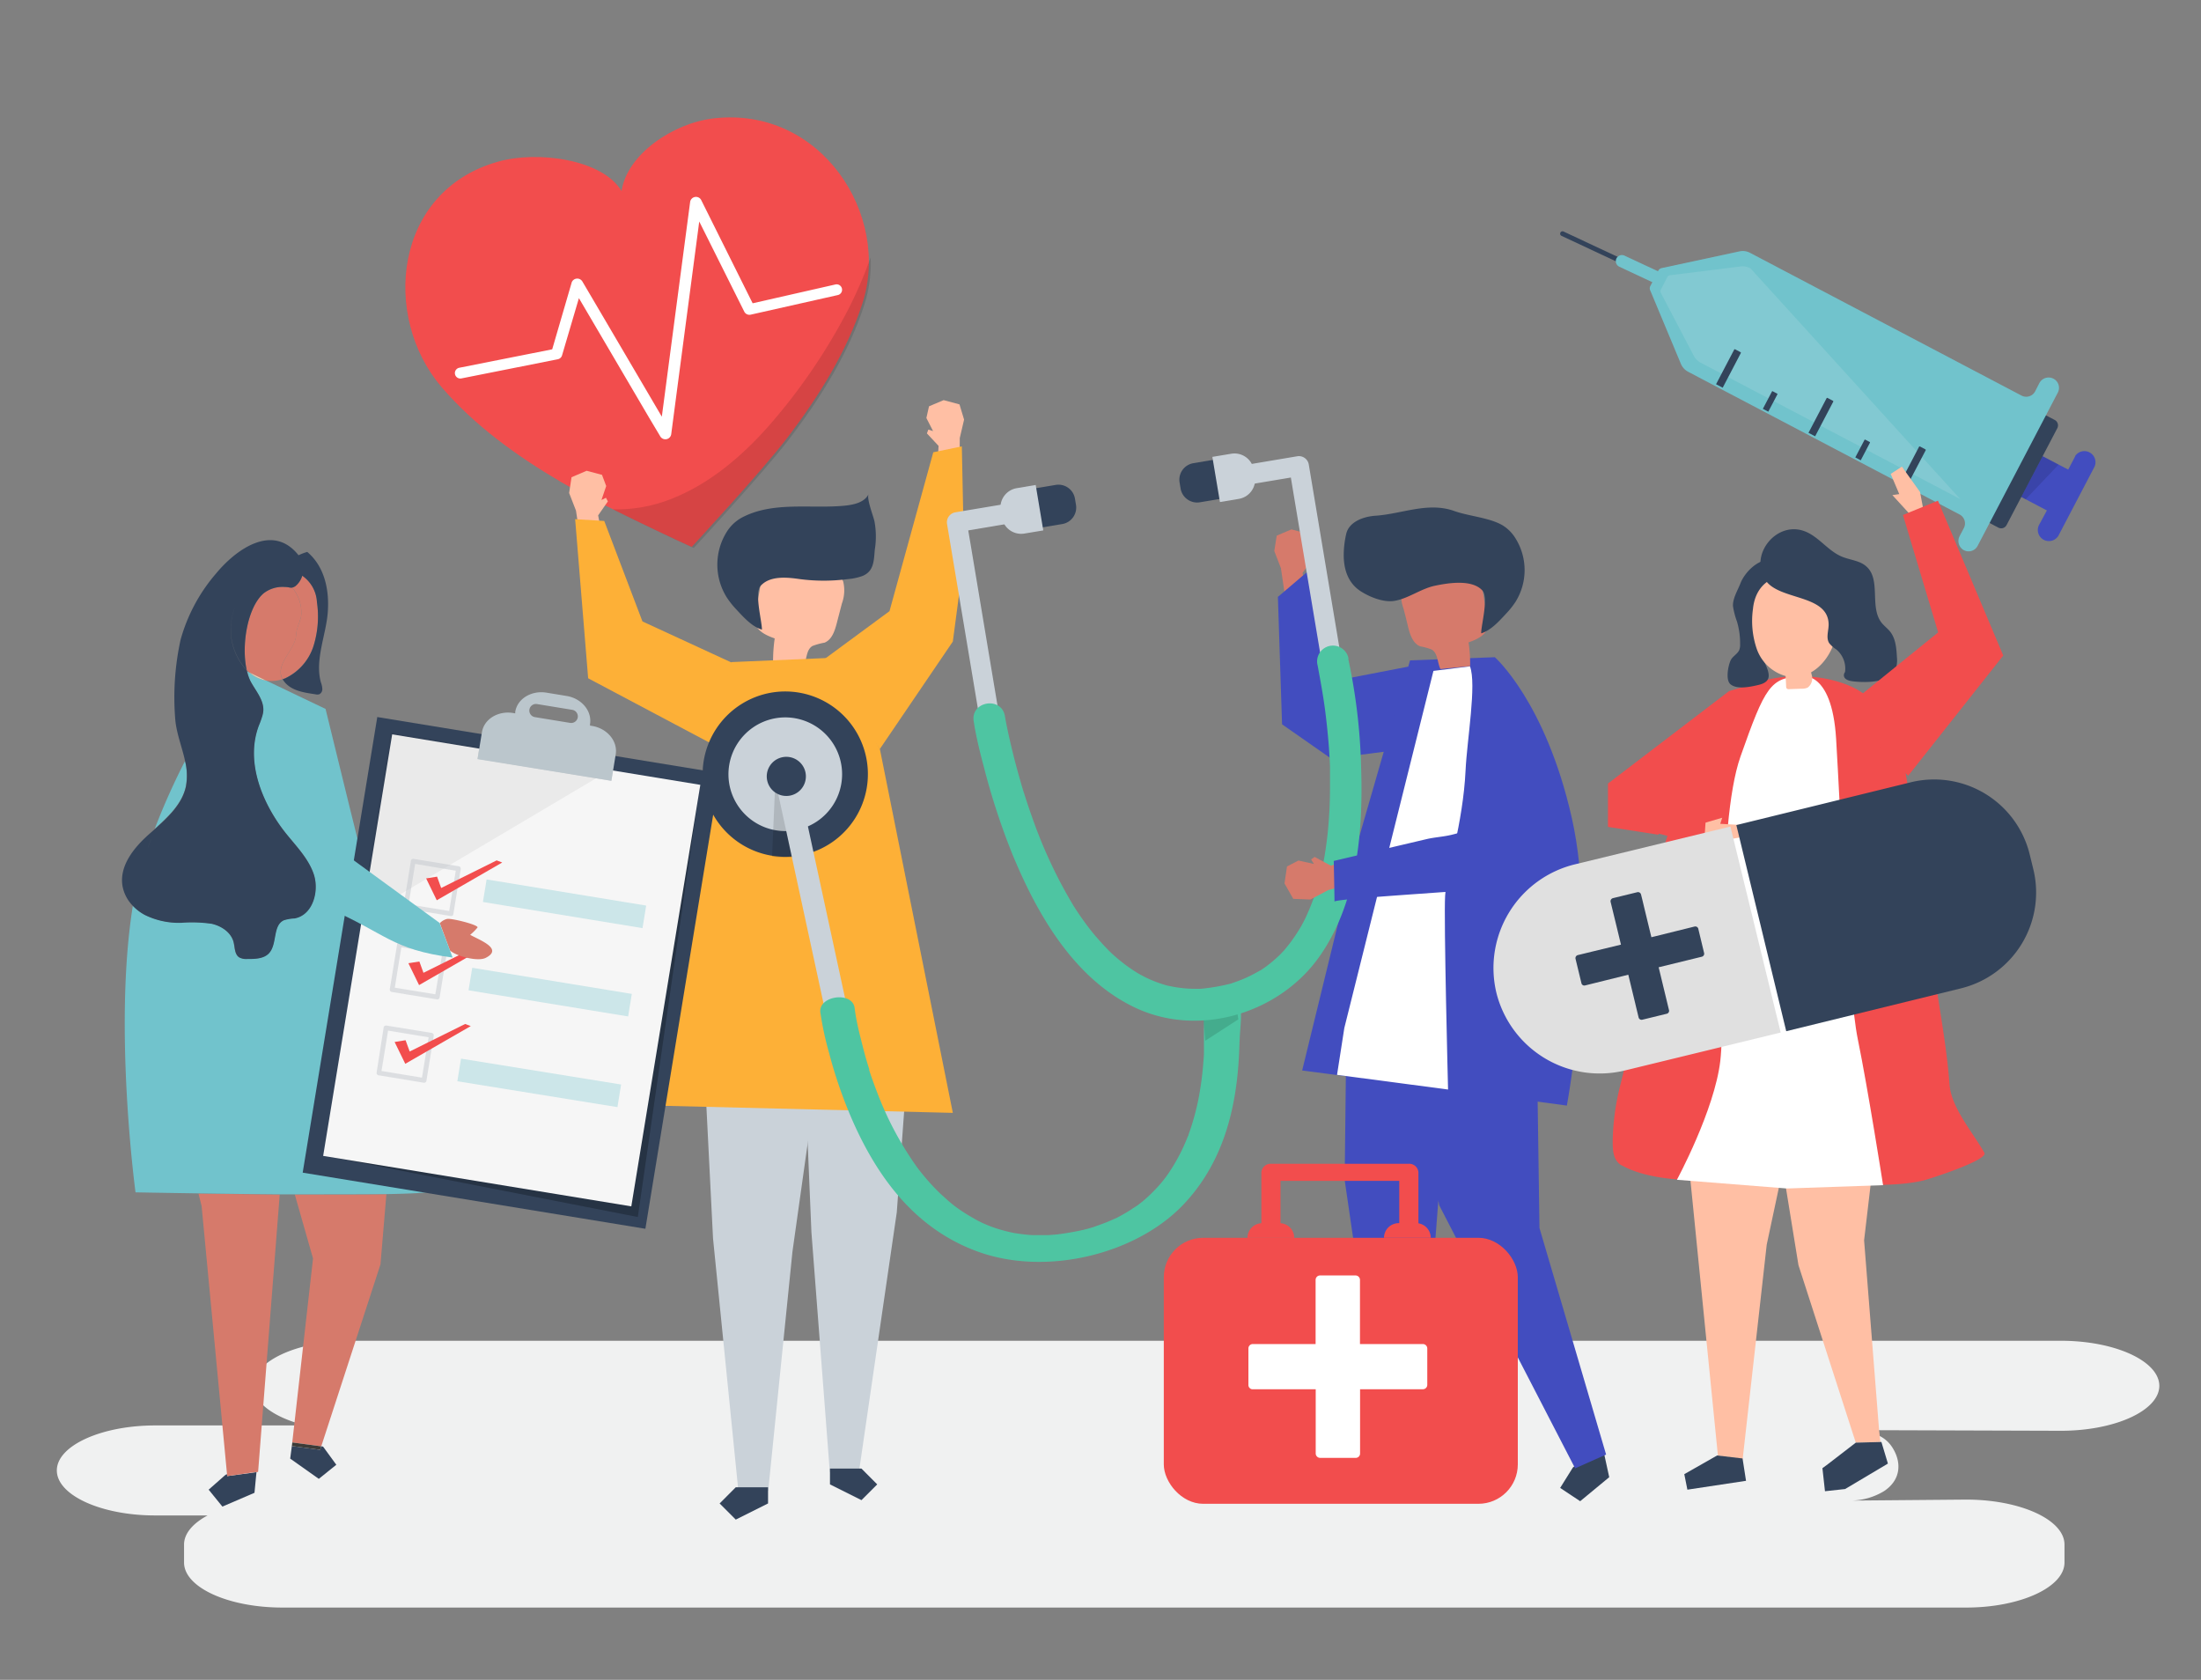 <svg xmlns="http://www.w3.org/2000/svg" viewBox="0 0 450 343.4"><rect x="0" y="0" width="450" height="343.4" fill="#808080" stroke="none"/><defs><style>.cls-1{isolation:isolate;}.cls-2{fill:none;}.cls-3{fill:#f0f1f1;}.cls-4{fill:#f24d4d;}.cls-10,.cls-5{opacity:0.12;}.cls-5{mix-blend-mode:multiply;}.cls-6{fill:#fff;}.cls-7{fill:#33435a;}.cls-8{fill:#71c3cc;}.cls-9{fill:#424dbf;}.cls-11{opacity:0.17;}.cls-12{fill:#d6e8eb;}.cls-13{fill:#cad2d9;}.cls-14{fill:#ffbfa4;}.cls-15{fill:#fdb037;}.cls-16{fill:#d67a6b;}.cls-17{fill:#3a3029;}.cls-18{fill:#3c3b38;}.cls-19{fill:#e7cfb4;}.cls-20{opacity:0.13;}.cls-21{fill:#4ec5a2;}.cls-22{fill:#a0a2a6;}.cls-23{opacity:0.26;}.cls-24{fill:#000202;}.cls-25{fill:#f6f6f6;}.cls-26{opacity:0.05;}.cls-27{fill:#bbc6cc;}.cls-28{opacity:0.47;}.cls-29{fill:#bfc4ca;}.cls-30{opacity:0.32;}.cls-31{fill:#e0e0e0;}</style></defs><title>Asset 1</title><g class="cls-1"><g id="Layer_2" data-name="Layer 2"><g id="health_info" data-name="health info"><rect class="cls-2" width="450" height="343.4"/><path class="cls-3" d="M421.35,274.09H71.91c-11,0-20.09,4.14-20.09,9.2h0c0,3.5,4.33,6.56,10.67,8.11H31.72c-11,0-20.1,4.14-20.1,9.2h0c0,5.06,9.05,9.2,20.1,9.2H42.44c-3,1.61-4.81,3.69-4.81,5.95v3.68c0,5.06,9,9.2,20.1,9.2H402c11,0,20.09-4.14,20.09-9.2v-3.68c0-5.06-9-9.19-20.09-9.19l-23.41.2a13.38,13.38,0,0,0,6.62-1.94c3.41-2.27,3.56-5.72,1.89-8.58-1.08-1.86-2.81-3.33-7.09-3.88l41.37.13c11.06,0,20.1-4.14,20.1-9.2h0C441.45,278.23,432.41,274.09,421.35,274.09Z"/><path class="cls-4" d="M145.92,24.2c-8.32.95-17.76,7.38-18.84,14.87-3.84-6.52-17.26-8.34-25.32-6-21.27,6-23.82,31.67-11.45,46.1,6.66,7.76,15.26,14,24.35,19.34,7.61,4.46,26.73,13.34,26.77,13.29s14.36-15.47,19.7-22.51c6.38-8.4,12-17.45,15.16-27.17C182.25,44,167.89,21.67,145.92,24.2Z"/><g class="cls-5"><path d="M172.5,65a119.86,119.86,0,0,1-14.87,21.55c-5.55,6.38-12.35,12.33-20.5,15.49a30.27,30.27,0,0,1-11.84,2.08c8,4,16.52,7.94,16.55,7.9s14.35-15.47,19.7-22.51c6.38-8.4,12-17.45,15.16-27.17A27.3,27.3,0,0,0,178,52.63,86.53,86.53,0,0,1,172.5,65Z"/></g><path class="cls-6" d="M170.78,58.16,153.88,62Q148.6,51.4,143.33,40.83a1.21,1.21,0,0,0-2.23.45q-2.74,20.74-5.47,41.5c-.11.8-.21,1.6-.32,2.4l-14-23.83-2.25-3.82a1.22,1.22,0,0,0-2.16.16l-4,13.72-19,3.77a1.11,1.11,0,1,0,.43,2.18L114,73.45a1.15,1.15,0,0,0,.89-.73q1.74-5.89,3.47-11.77L132.72,85.4,135,89.22a1.21,1.21,0,0,0,2.23-.44q2.73-20.75,5.47-41.5c.09-.66.17-1.32.26-2l9.23,18.47a1.18,1.18,0,0,0,1.27.58l17.78-4A1.11,1.11,0,1,0,170.78,58.16Z"/><path class="cls-7" d="M338.91,56.87h0a.49.49,0,0,1-.65.23l-19-8.88a.49.49,0,0,1-.24-.65h0a.49.49,0,0,1,.65-.24l19,8.89A.49.49,0,0,1,338.91,56.87Z"/><path class="cls-8" d="M342.28,57l-1.06,2.28-10.14-4.75a1.26,1.26,0,0,1-.61-1.67h0a1.25,1.25,0,0,1,1.67-.6Z"/><path class="cls-9" d="M424.29,93.26,422.85,96,410.64,89.6l-4.36,8.33,12.21,6.42L417,107.11a2.27,2.27,0,1,0,4,2.11l7.25-13.85a2.27,2.27,0,0,0-4-2.11Z"/><g class="cls-10"><polygon points="413.25 101.6 417.62 93.26 420.88 94.98 414.15 102.07 413.25 101.6"/></g><path class="cls-7" d="M420.64,87.5l-10.39,19.84a1.24,1.24,0,0,1-1.68.52l-4.8-2.52,11.54-22,4.8,2.52A1.25,1.25,0,0,1,420.64,87.5Z"/><path class="cls-8" d="M419.67,77.34a2.14,2.14,0,0,0-2.73,1L416.09,80a2.06,2.06,0,0,1-2.78.87l-55.5-29.18a3.17,3.17,0,0,0-2.18-.3l-15.89,3.41a1,1,0,0,0-.7.53l-1.64,3.17a1,1,0,0,0,0,.88l6.26,15a3.25,3.25,0,0,0,1.47,1.61l55.52,29.19a2.06,2.06,0,0,1,.86,2.78l-.85,1.62a2.15,2.15,0,0,0,.73,2.82,2.08,2.08,0,0,0,2.94-.81l16.38-31.3A2.1,2.1,0,0,0,419.67,77.34Z"/><g class="cls-11"><path class="cls-12" d="M357.89,54.86a3.38,3.38,0,0,0-2-.39l-14.4,1.79a.81.81,0,0,0-.61.4l-1.3,2.52a.76.76,0,0,0,0,.73l6.72,12.83a3.46,3.46,0,0,0,1.47,1.44l53,27.84Z"/></g><path class="cls-7" d="M374.81,82.12l-3.7,7.07-1.36-.71,3.7-7.07a.15.15,0,0,1,.2-.06l1.1.58A.14.14,0,0,1,374.81,82.12Z"/><path class="cls-7" d="M355.91,72.18l-3.7,7.08-1.36-.71,3.71-7.08a.14.14,0,0,1,.19-.06l1.1.58A.14.14,0,0,1,355.91,72.18Z"/><path class="cls-7" d="M393.71,92.05,390,99.13l-1.35-.71,3.7-7.08a.16.16,0,0,1,.2-.06l1.1.58A.15.15,0,0,1,393.71,92.05Z"/><path class="cls-7" d="M382.31,90.51l-1.88,3.59-1.11-.59,1.88-3.58a.12.12,0,0,1,.16-.05l.9.47A.12.12,0,0,1,382.31,90.51Z"/><path class="cls-7" d="M363.41,80.58l-1.88,3.58-1.11-.58L362.3,80a.13.13,0,0,1,.16,0l.9.48A.12.12,0,0,1,363.41,80.58Z"/><polygon class="cls-13" points="185.69 215.76 183.35 247.83 175.61 300.93 169.66 300.93 165.9 251.94 164.23 212.3 185.69 215.76"/><polygon class="cls-7" points="169.69 300.22 169.69 303.45 176.13 306.67 179.35 303.45 176.13 300.22 169.69 300.22"/><polygon class="cls-13" points="143.52 208.2 145.78 253.16 150.96 304.77 157.06 304.77 162.02 255.87 169.26 204.4 143.52 208.2"/><polygon class="cls-7" points="157.03 304.04 157.03 307.35 150.43 310.65 147.13 307.35 150.43 304.04 157.03 304.04"/><path class="cls-14" d="M164.3,136.12l-6.24-.61a32.15,32.15,0,0,1,.33-5c-1.73-.61-3.74-1.52-4-3.34a5.06,5.06,0,0,1,.1-1.73c.4-2.36.81-4.72,1.21-7.09a6.43,6.43,0,0,1,.73-2.36,5.32,5.32,0,0,1,3.72-2,12.93,12.93,0,0,1,10.47,2.54,5.81,5.81,0,0,1,1.77,2.34,7.69,7.69,0,0,1-.26,4.49c-.35,1.36-.71,2.72-1.06,4.08-.41,1.57-1,3.35-2.5,3.94a13.44,13.44,0,0,0-2.47.68C164.79,132.86,165,134.76,164.3,136.12Z"/><path class="cls-7" d="M178.91,112a16.92,16.92,0,0,0-.12-5.41c-.23-1.11-1.64-4.6-1.21-5.58-.81,1.7-3,2.17-4.85,2.36-7,.7-14.86-1-21.31,2.58a8.48,8.48,0,0,0-2.86,2.82,12.62,12.62,0,0,0,0,13.31,17.22,17.22,0,0,0,1.95,2.47c1.48,1.6,3.24,3.57,5.27,4.16,0-1.82-1.61-7.54-.22-9,1.95-2.09,5.5-1.68,8-1.32a37.57,37.57,0,0,0,9.71,0,11.35,11.35,0,0,0,3.11-.66c2.35-1,2.27-3.18,2.48-5.41Z"/><polygon class="cls-14" points="123.04 109.24 122.29 105.36 124.28 102.5 123.89 101.76 122.97 102.21 123.94 99.36 123.08 97.07 119.94 96.24 116.85 97.56 116.36 100.78 117.76 104.38 118.57 109.74 123.04 109.24"/><polygon class="cls-15" points="123.54 106.5 117.59 106.13 120.25 138.66 145.5 152.05 151.32 136.25 131.35 127.04 123.54 106.5"/><polygon class="cls-14" points="191.68 95.11 191.89 91.15 189.51 88.6 189.8 87.82 190.77 88.13 189.4 85.45 189.94 83.06 192.93 81.8 196.17 82.67 197.11 85.78 196.23 89.54 196.19 94.96 191.68 95.11"/><polygon class="cls-15" points="190.81 92.46 196.65 91.25 197.11 113.76 194.81 131.15 179.89 153.11 167.67 135.39 181.86 124.94 190.81 92.46"/><polygon class="cls-15" points="169.25 134.51 149.53 135.35 139.57 173.32 131.35 225.95 194.81 227.5 179.89 153.11 169.25 134.51"/><polygon class="cls-16" points="267.03 120.93 266.31 117.13 268.26 114.34 267.88 113.63 266.98 114.06 267.94 111.28 267.11 109.05 264.04 108.22 261.03 109.5 260.53 112.64 261.89 116.16 262.66 121.39 267.03 120.93"/><polygon class="cls-9" points="267.23 116.94 261.27 122.02 262.12 148.07 272.14 155.07 291.29 152.61 288.73 136.12 272.74 139.21 267.23 116.94"/><polygon class="cls-7" points="328.26 298.54 329.01 301.98 323.07 306.89 318.98 304.17 321.58 300 327.51 295.1 328.26 298.54"/><polygon class="cls-9" points="307.5 192.67 314.13 207.98 314.75 251.04 328.37 297.35 322.04 300.17 294.25 246.39 291.09 229.35 289.83 193.48 307.5 192.67"/><polygon class="cls-9" points="275.44 196.1 274.92 241.23 283.41 299.41 289.93 299.41 294.05 245.73 302.98 192.04 275.44 196.1"/><polygon class="cls-17" points="289.89 298.63 289.89 302.17 282.84 305.71 279.31 302.17 282.84 298.63 289.89 298.63"/><path class="cls-9" d="M288.29,135l17.33-.65s10.37,9.12,15.73,32.81c5.45,24.13-1,58.85-1,58.85s-46.5-6.21-54.12-7.17l11.63-47.63Z"/><path class="cls-16" d="M294.5,136.77l6.07-.59a29.26,29.26,0,0,0-.32-4.86c1.69-.59,3.64-1.48,3.93-3.25a5,5,0,0,0-.09-1.68q-.6-3.45-1.18-6.9a6.3,6.3,0,0,0-.71-2.3,5.19,5.19,0,0,0-3.62-2,12.55,12.55,0,0,0-10.18,2.47,5.48,5.48,0,0,0-1.72,2.27,7.53,7.53,0,0,0,.24,4.37c.35,1.32.69,2.65,1,4,.39,1.53,1,3.26,2.43,3.83a12.7,12.7,0,0,1,2.4.67C294,133.6,293.86,135.45,294.5,136.77Z"/><path class="cls-7" d="M274.73,113.79a19.28,19.28,0,0,1,.5-4.61c.54-2.47,3.44-3.58,6-3.75,5.44-.38,10.68-2.85,16-1,3,1.09,7.11,1.35,9.86,2.89a8,8,0,0,1,2.77,2.75,12.26,12.26,0,0,1,0,12.95,16.91,16.91,0,0,1-1.91,2.4c-1.43,1.55-3.15,3.47-5.12,4.05,0-1.77,1.57-7.34.22-8.79-2.15-2.3-7-1.5-9.67-.94-2.91.61-5.5,2.67-8.38,3.11-2.08.31-4.72-.71-6.49-1.79C275.72,119.43,274.8,116.64,274.73,113.79Z"/><path class="cls-6" d="M293.07,137.15l-18.22,73-1.49,9.58,22.7,3s-.9-35-.6-39.64,3.67-14.75,4.18-25.62c.3-6.29,2.29-17.58.9-21.25Z"/><polygon class="cls-7" points="52.44 300.95 52.34 301.93 52.03 305.17 45.47 307.99 42.66 304.53 46.1 301.5 46.41 301.36 46.45 301.76 52.44 300.95"/><path class="cls-16" d="M52.77,300.9l-.33.05h-.35l-5.64.81-5.23-55.21L40.58,244c4.91.08,10.74.15,16.61.2Z"/><path class="cls-16" d="M79,244.13l-1.21,14.34-12.11,37.2-5.91-.79-.1.73h0L64,257.27l-3.73-13.09C67.13,244.22,73.84,244.22,79,244.13Z"/><polygon class="cls-7" points="65.68 295.67 66.05 295.72 68.76 299.44 65.18 302.32 59.33 298.18 59.67 295.61 65.45 296.38 65.68 295.67"/><polygon class="cls-18" points="65.68 295.67 65.45 296.38 59.67 295.61 59.77 294.88 65.68 295.67"/><path class="cls-8" d="M38,160.71c-.76,3.59-3.6,6.22-6.36,8.72,2-5.25,4.16-9.88,6.19-13.87A12.26,12.26,0,0,1,38,160.71Z"/><path class="cls-8" d="M27.71,243.75s5.35.1,12.87.21c4.91.08,10.74.15,16.61.2l3.07,0c6.87,0,13.58,0,18.74-.05,3.89-.07,6.89-.19,8.38-.38L74.82,178.63l0-.2L71.43,164.8l-4.87-19.88-12.14-5.8A7,7,0,0,1,51,137.47l-.44-.21A9,9,0,0,0,51,138.8a5.64,5.64,0,0,0,.26.55c1,1.85,2.58,3.59,2.55,5.7a5,5,0,0,1-.18,1.15,17.91,17.91,0,0,1-.71,2c-2.7,7.08.27,15.07,4.65,21,2.25,3.07,5.21,5.72,6.49,9.3a7.8,7.8,0,0,1,.42,1.94c.3,3.22-1.22,6.73-4.31,7.26a8.3,8.3,0,0,0-2.18.38c-2.29,1.07-1.3,4.83-3,6.71-1.09,1.21-3,1.25-4.58,1.2a2.9,2.9,0,0,1-1.54-.33c-.95-.62-.86-2-1.14-3.11-.51-2-2.5-3.32-4.51-3.76a28.18,28.18,0,0,0-6.16-.2,15.74,15.74,0,0,1-7.48-1.6,9.59,9.59,0,0,1-2.42-1.83C23.14,210.09,27.71,243.75,27.71,243.75Z"/><path class="cls-16" d="M50.45,137c-1.14-4.94.09-12.75,3.39-15.66A6.28,6.28,0,0,1,58.27,120c.78,0,1,.2,1.45.13a8,8,0,0,1,1.9,5.35c-.13,1.53-1,2.71-1.08,4.36-.14,3-4.44,6-2.79,9a7,7,0,0,1-3.33.29L51,137.47C50.78,137.32,50.61,137.17,50.45,137Z"/><path class="cls-19" d="M54.42,139.12A7,7,0,0,1,51,137.47Z"/><path class="cls-16" d="M60.54,129.81c.07-1.65,1-2.83,1.08-4.36a8,8,0,0,0-1.9-5.35,1.93,1.93,0,0,0,.69-.31,4.41,4.41,0,0,0,1.39-2.12,7,7,0,0,1,3,5.4,20.28,20.28,0,0,1-.67,8.87,11,11,0,0,1-5.86,6.72l-.48.17C56.1,135.84,60.4,132.82,60.54,129.81Z"/><path class="cls-7" d="M25.05,181.15a7.81,7.81,0,0,0,2.15,4.07l.27-1.58-.27,1.58a9.59,9.59,0,0,0,2.42,1.83,15.74,15.74,0,0,0,7.48,1.6,28.16,28.16,0,0,1,6.16.2c2,.44,4,1.76,4.51,3.76.28,1.1.19,2.49,1.14,3.11a2.9,2.9,0,0,0,1.54.33c1.63,0,3.49,0,4.58-1.2,1.69-1.88.7-5.64,3-6.71a8.3,8.3,0,0,1,2.18-.38c3.09-.53,4.61-4,4.31-7.26a7.8,7.8,0,0,0-.42-1.94c-1.28-3.58-4.24-6.23-6.49-9.3-4.38-6-7.35-14-4.65-21a17.91,17.91,0,0,0,.71-2,5,5,0,0,0,.18-1.15c0-2.11-1.53-3.85-2.55-5.7a5.64,5.64,0,0,1-.26-.55,9,9,0,0,1-.52-1.54l-.06-.26a12.29,12.29,0,0,1-2.31-13.19c.12-.25.24-.49.37-.72-.13.23-.25.47-.37.72A12.29,12.29,0,0,0,50.45,137c-1.14-4.94.1-12.75,3.39-15.66A6.28,6.28,0,0,1,58.27,120c.78,0,1,.2,1.45.13a1.93,1.93,0,0,0,.69-.31,4.41,4.41,0,0,0,1.39-2.12,7,7,0,0,1,3,5.4,20.28,20.28,0,0,1-.67,8.87,11,11,0,0,1-5.86,6.72l-.48.17a4.19,4.19,0,0,0,.54.74c1.5,1.66,3.92,2,6.14,2.33a1.54,1.54,0,0,0,.8,0,1.14,1.14,0,0,0,.63-1.09,4.27,4.27,0,0,0-.28-1.31c-1.29-4.5,1-9.64,1.38-14.18s-.55-9.46-4.18-12.52a10.36,10.36,0,0,0-1.78.68l-.18-.22c-5.25-6.32-12.66-.91-16.65,3.91a35,35,0,0,0-7.29,13.59,55,55,0,0,0-1.07,16.49c.29,2.81,1.41,5.58,2,8.34a12.26,12.26,0,0,1,.17,5.15c-.76,3.59-3.6,6.22-6.36,8.72-.26.64-.51,1.3-.76,2s-.49,1.34-.74,2c-.16.45-.31.89-.46,1.35.15-.46.3-.9.46-1.35.25-.68.49-1.36.74-2s.5-1.33.76-2c-.39.34-.77.68-1.14,1C27.38,173.27,24.35,177,25.05,181.15ZM52.66,118.6c.41-.27.83-.51,1.25-.73C53.49,118.09,53.07,118.33,52.66,118.6Z"/><polygon class="cls-14" points="360.81 218.05 386.4 208.62 381.12 253.55 384.18 292.32 384.45 294.78 384.45 294.78 384.45 294.78 379.42 294.92 379.42 294.92 379.42 294.92 367.7 258.63 361.73 221.84 361.73 221.84 360.81 218.05"/><polygon class="cls-7" points="379.42 294.92 384.66 294.78 385.99 299.21 385.86 299.25 385.9 299.25 377.24 304.4 373.12 304.85 372.6 300.14 373.71 299.32 379.42 294.92"/><polygon class="cls-14" points="343.37 218.82 351.23 297.56 356.29 298.31 361.21 254.45 370.03 213.07 343.37 218.82"/><polygon class="cls-7" points="351.07 297.54 344.36 301.36 344.99 304.53 356.98 302.72 356.27 298.15 351.07 297.54"/><path class="cls-4" d="M331.37,238.14c-1.62-1.12-1.65-3.08-1.65-5A49.76,49.76,0,0,1,331.23,222a165.76,165.76,0,0,0,4.23-23.55c2.07-22.53,9.17-37.65,9.17-37.65l2.29-6.12c.46-.8.93-1.58,1.43-2.36,2.86-4.5,7.82-12.15,13.14-13.4l.33-.07c5.59-1.23,12.75-.66,17.79,2.06a17.58,17.58,0,0,1,2.66,1.89c2.47,2,4.48,3.07,5.55,6.12.92,2.64,1.13,5.52,1.64,8.25,1,5.56,1.66,11.19,2.48,16.78,1.55,10.49,2.87,21,4.53,31.47.85,5.39,1.71,10.79,2.11,16.24.36,4.81,4.69,9.7,7.13,14,.84,1.5-11.33,5.39-12.42,5.65-5,1.18-10.41.88-15.62.9q-17.1.08-34.19-1.06c-3.78-.25-8.44-1-11.79-2.86Z"/><path class="cls-6" d="M368.09,138.27s6.42-1.74,7.31,12.79,2.36,51.29,4.43,61.37S385,242.28,385,242.28l-19.67.68-22.48-1.78s7.69-14.23,8.87-24.31-.88-48,4.14-62.25S362,138.53,368.09,138.27Z"/><polygon class="cls-4" points="339.01 170.63 328.75 169.04 328.75 160.18 353.51 141.28 361.5 138.9 357.65 149.28 339.01 170.63"/><path class="cls-7" d="M359.13,126.76c-1,2.93.43,6,1.67,8.71,1.09,2.36,1.47,3.92-1.31,4.56-1.56.36-4.34,1-5.72-.17-1-.91-.45-3.73.05-4.84.39-.86,1.41-1.29,1.78-2.15a2.93,2.93,0,0,0,.17-1.14,15.68,15.68,0,0,0-.64-4.67,16.08,16.08,0,0,1-.81-3.1c-.13-1.55,1-3.35,1.54-4.77,1.06-2.65,4.78-6.19,7.89-4.12a4.48,4.48,0,0,1,1.46,2.05,3.81,3.81,0,0,1,.41,1.46c0,2-1.83,2.38-3.1,3.34A10.16,10.16,0,0,0,359.13,126.76Z"/><path class="cls-14" d="M365,138.18a8.79,8.79,0,0,1-5.82-5.5,17.67,17.67,0,0,1-.78-8.21c.93-9.2,12.34-8.61,16.21-1.56C378,129.05,372.89,140,365,138.18Z"/><path class="cls-14" d="M365.05,137.18c0,1,.09,2.1.13,3.15a.65.65,0,0,0,.13.43.64.64,0,0,0,.49.12l2.56-.09a2.7,2.7,0,0,0,1.23-.23,2.37,2.37,0,0,0,.85-2.47,7.77,7.77,0,0,1-.26-2.74c-1.76.86-3.43-1.1-5.19-.23Z"/><path class="cls-7" d="M368.73,108.52c3,1,4.92,4.06,7.84,5.27,1.68.7,3.66.79,5,2,3.07,2.68.6,8.3,3.12,11.51.53.66,1.23,1.17,1.76,1.83,1.13,1.43,1.28,3.39,1.38,5.21a5.4,5.4,0,0,1,0,1.27c-.39,4.22-6.5,3.95-8.93,3.68-2.66-.3-1.77-1.78-1.77-1.78l.09-.12a5.08,5.08,0,0,0-1.78-4.62,6.28,6.28,0,0,1-1.44-1.27c-.79-1.21,0-2.8-.15-4.24-.47-5.79-10.17-4.55-12.9-8.67C357.58,113.51,363.07,106.6,368.73,108.52Z"/><polygon class="cls-14" points="392.56 100.59 388.85 95.39 386.56 96.88 388.31 101.01 386.9 101.21 390.62 105.28 393.21 104.05 392.56 100.59"/><polygon class="cls-4" points="376.85 145 396.26 129.28 389.06 105.28 396.22 102.35 409.57 134.01 390.13 158.59 376.85 145"/><polygon class="cls-14" points="350.33 172.1 356.13 171.14 355.82 168.64 351.71 168.41 352.11 167.17 347.25 168.59 347.21 171.24 350.33 172.1"/><polygon class="cls-4" points="334.58 162.7 334.55 163.21 348.74 167.56 348.39 172.8 328.75 167.75 334.58 162.7"/><rect class="cls-4" x="237.94" y="253.04" width="72.38" height="54.38" rx="8.06"/><path class="cls-4" d="M290,250.08V239.65a1.88,1.88,0,0,0-2-1.74H259.84a1.89,1.89,0,0,0-1.95,1.74v10.41a3,3,0,0,0-2.84,3h9.56a3,3,0,0,0-2.81-3V241.4h24.28v8.65h-.19a3,3,0,0,0-2.93,3h9.56A3,3,0,0,0,290,250.08Z"/><path class="cls-6" d="M290.91,274.76H278.05V261.64a.91.91,0,0,0-.88-.9h-7.31a.91.91,0,0,0-.88.9v13.12H256.12a.9.9,0,0,0-.88.9v7.45a.83.83,0,0,0,.25.63.81.81,0,0,0,.63.27H269v13.12a.91.91,0,0,0,.88.9h7.31a.85.85,0,0,0,.62-.26.88.88,0,0,0,.26-.64V284h12.86a.9.9,0,0,0,.88-.9v-7.45A.9.9,0,0,0,290.91,274.76Z"/><path class="cls-7" d="M144.05,161.94A16.9,16.9,0,1,0,157,141.73,16.94,16.94,0,0,0,144.05,161.94Z"/><path class="cls-13" d="M149.21,160.81a11.62,11.62,0,1,0,8.88-13.89A11.64,11.64,0,0,0,149.21,160.81Z"/><polygon class="cls-13" points="171.31 218.71 175.74 217.75 164.28 164.79 159.85 165.75 171.31 218.71"/><path class="cls-7" d="M156.86,159.58a4,4,0,1,0,3-4.76A4,4,0,0,0,156.86,159.58Z"/><g class="cls-20"><path d="M159.12,162.38l2.8,12.91a19.87,19.87,0,0,1-4.07-.17l.57-13.15Z"/></g><path class="cls-21" d="M248.84,203.31c-1,.17-1.83,1-2.92.92.25,1.56-.3-2.06-.15-.49q.3,3.16.38,6.34,0,1.8,0,3.6c0,.21,0,1.34,0,.48,0,.32,0,.64,0,1,0,.62-.06,1.23-.11,1.84a64.22,64.22,0,0,1-1.08,8c-.28,1.34-.61,2.69-1,4-.2.7-.42,1.39-.66,2.09-.1.3-.21.59-.31.89,0,.06,0,.15-.08.22a1.11,1.11,0,0,1-.07.16,38.09,38.09,0,0,1-3.93,7.49l-.62.87c.22-.31-.33.43-.44.57-.41.5-.83,1-1.28,1.48a33,33,0,0,1-3,2.87c.21-.18-.65.5-.8.62-.31.22-.63.45-1,.66-.58.4-1.17.77-1.79,1.13-.41.24-.83.48-1.26.7l-.44.23,0,0,0,0c-.7.3-1.38.62-2.09.9-.89.35-1.81.67-2.73,1l-1.18.34-.53.14h0a55.49,55.49,0,0,1-5.72,1l-1.67.13h-.17l-.37,0h0c-.84,0-1.67,0-2.5,0s-1.77-.12-2.64-.23l-1.09-.16h-.08l-.48-.1a31.5,31.5,0,0,1-4.5-1.29c-.22-.08-1.55-.65-.71-.28l-.93-.41c-.65-.31-1.28-.63-1.89-1a33.2,33.2,0,0,1-3.53-2.26l-.26-.19-.52-.41-.75-.63c-.53-.46-1-.92-1.55-1.39a42.38,42.38,0,0,1-3-3.17c-.5-.58-1-1.17-1.44-1.76-.14-.17-.61-.82-.35-.45-.19-.26-.38-.52-.56-.79a67.36,67.36,0,0,1-7.72-14.7c-.46-1.17-.88-2.35-1.29-3.53-.1-.32-.21-.63-.31-.94l0-.08,0-.14c-.17-.54-.34-1.08-.5-1.62-.56-1.87-1-3.75-1.49-5.65-.41-1.74-.79-3.5-1-5.27-.49-3.48-7.52-2.48-7,1l.06.37a65,65,0,0,0,1.73,7.89,93.35,93.35,0,0,0,5.14,14.59c4.7,10.33,12.12,21.25,25.33,26,13.83,5,32,.6,41.7-9.37,9.14-9.42,11.37-21.72,11.71-32.76.17-5.33.72-5.55-.18-10.8C251.74,203.45,250.12,203.08,248.84,203.31Zm-27.16,48c.49-.13.18,0,0,0Zm21.16-19.07s0,0,0,0Z"/><path class="cls-13" d="M250.08,95.82l15.17-2.55a2.05,2.05,0,0,1,2.33,1.67q2.91,17.39,5.81,34.75c.27,1.64.55,3.27.82,4.9.43,2.59-3.56,3.26-4,.67q-2.91-17.37-5.81-34.74l-.48-2.9-13.18,2.21C248.18,100.27,247.5,96.25,250.08,95.82Z"/><path class="cls-7" d="M245.33,102.68l4.6-.77-1.34-8-4.61.78a3.43,3.43,0,0,0-2.81,3.95l.21,1.26A3.43,3.43,0,0,0,245.33,102.68Z"/><path class="cls-13" d="M249.42,102.63l3.9-.65a4,4,0,0,0,3.25-4.57L256.33,96a4,4,0,0,0-4.56-3.25l-3.9.65Z"/><path class="cls-13" d="M210.46,102.2l-15.18,2.54a2.08,2.08,0,0,0-1.66,2.35q2.91,17.37,5.81,34.75c.27,1.63.55,3.27.82,4.9.43,2.58,4.43,1.92,4-.67q-2.9-17.37-5.8-34.75c-.17-1-.33-1.93-.49-2.89l13.18-2.22C213.7,105.78,213,101.76,210.46,102.2Z"/><path class="cls-7" d="M217.18,107.13l-4.61.77-1.34-8,4.61-.77a3.42,3.42,0,0,1,3.94,2.82l.21,1.26A3.42,3.42,0,0,1,217.18,107.13Z"/><path class="cls-13" d="M213.3,108.43l-3.9.65a4,4,0,0,1-4.56-3.26l-.25-1.46a4,4,0,0,1,3.25-4.56l3.91-.66Z"/><g class="cls-20"><path d="M245.94,207.37s.29,2.49.48,5.38l6.76-4.37-.47-3Z"/></g><path class="cls-21" d="M275.65,134.67a118.69,118.69,0,0,1,2.63,22.14c.45,13.1-.75,27.67-8.5,38.71-8.2,11.67-24.62,16.64-37.68,10.48-12.47-5.89-20-19-25.08-31.29a141.5,141.5,0,0,1-5.73-17.39c-.82-3.1-1.63-6.24-2.14-9.4,0-.15-.05-.29-.07-.44-.7-4.13,5.69-5.21,6.38-1.07.36,2.1.83,4.19,1.32,6.27.54,2.25,1.12,4.49,1.77,6.72.18.65.37,1.29.56,1.93.26.86-.15-.46.08.26l.36,1.12c.45,1.41.92,2.82,1.42,4.21a97.48,97.48,0,0,0,8.11,17.57c.21.36.43.71.64,1.06-.4-.66.14.21.28.42.47.72.95,1.43,1.45,2.12.93,1.31,1.92,2.59,3,3.8.49.57,1,1.13,1.52,1.68l.74.76.5.49c.13.13.68.63.07.07a35.44,35.44,0,0,0,3.58,2.9c.59.41,1.19.81,1.81,1.18l.88.51c-.8-.46.47.23.67.33a25.75,25.75,0,0,0,4.23,1.61l.44.12c.75.23-.7-.13.07,0l1,.2c.81.15,1.63.25,2.45.32s1.52.07,2.29.08c.2,0,.79,0,0,0l.5,0c.51,0,1-.08,1.52-.14a38.28,38.28,0,0,0,5.2-1l-.09,0,.6-.2c.35-.12.71-.25,1.06-.39a24.19,24.19,0,0,0,2.44-1.09c.64-.32,1.24-.68,1.86-1s-.57.41.08-.05l.38-.26q.57-.39,1.11-.81c.54-.42,1.07-.86,1.57-1.32.28-.25.56-.51.82-.77s1.14-1.22.53-.53A31.83,31.83,0,0,0,265,191c.37-.56.73-1.14,1.07-1.73.1-.19.68-1.27.27-.47.2-.41.41-.81.61-1.23a48.25,48.25,0,0,0,3.1-8.81c0-.16.07-.31.11-.47-.18.76-.05.2,0,0,.08-.35.16-.7.23-1.05.17-.82.32-1.65.46-2.48.26-1.58.47-3.17.63-4.76a93.31,93.31,0,0,0,.44-9.46c0-.72,0-1.45,0-2.17l0-1.13c0,1,0-.33,0-.57-.06-1.43-.15-2.86-.25-4.28q-.3-3.76-.79-7.52c-.39-2.92-.93-5.8-1.46-8.69l-.09-.42a3.24,3.24,0,1,1,6.39-1.08Z"/><path class="cls-22" d="M216.86,259v0l.3-.08h0Z"/><polygon class="cls-22" points="241.08 237.21 241.06 237.2 241.06 237.18 241.09 237.19 241.08 237.21"/><path class="cls-22" d="M243.89,195.66v0H244v0Z"/><path class="cls-22" d="M250.24,197.11v0l.22-.06h0v0h0Z"/><path class="cls-22" d="M266.31,177.32h0a1,1,0,0,0,0-.15v0l0-.1h0l0,.13A.75.75,0,0,0,266.31,177.32Z"/><path class="cls-22" d="M266.3,177.38h0v0h0Z"/><path class="cls-22" d="M244,198.18v0h.17v0H244Z"/><rect class="cls-7" x="69.04" y="151.7" width="71" height="94.38" transform="translate(33.52 -14.28) rotate(9.3)"/><g class="cls-23"><polygon class="cls-24" points="67.79 236.58 68.84 236.75 130.4 248.79 143.14 160.44 140.13 160.79 67.79 236.58"/></g><rect class="cls-25" x="72.7" y="154.71" width="63.84" height="87.32" transform="translate(33.44 -14.3) rotate(9.3)"/><g class="cls-26"><polygon points="79.86 149.73 125.17 157.15 73.59 187.72 79.86 149.73"/></g><g class="cls-10"><rect x="97.65" y="154.8" width="27.72" height="2.59" transform="translate(26.7 -15.97) rotate(9.3)"/></g><path class="cls-27" d="M121.05,148.4l-.42-.07,0-.28c.44-2.69-1.71-5.28-4.81-5.78l-4.08-.67c-3.1-.51-6,1.26-6.4,3.94l0,.29-.42-.07c-3.1-.51-6,1.26-6.4,4l-.89,5.43L125,159.62l.89-5.43C126.31,151.5,124.15,148.91,121.05,148.4Zm-4.48-.62-7.21-1.18a1.35,1.35,0,1,1,.43-2.67l7.21,1.18a1.35,1.35,0,1,1-.43,2.67Z"/><g class="cls-28"><path class="cls-29" d="M93.82,177.09l-9.25-1.51a.49.49,0,0,0-.56.4l-1.5,9.21a.49.49,0,0,0,.4.56l9.25,1.51a.45.45,0,0,0,.35-.07h0a.44.44,0,0,0,.18-.31q.75-4.61,1.51-9.21A.5.5,0,0,0,93.82,177.09Zm-2,9.14-8.29-1.36,1.35-8.26L93.18,178Q92.52,182.1,91.84,186.23Z"/><path class="cls-29" d="M91,194.13l-9.24-1.52a.49.49,0,0,0-.56.4c-.5,3.08-1,6.15-1.51,9.22a.51.51,0,0,0,.41.56l9.25,1.51a.43.43,0,0,0,.34-.07l0,0h0a.52.52,0,0,0,.19-.31l1.5-9.21A.49.49,0,0,0,91,194.13Zm-2,9.13-8.28-1.35q.66-4.14,1.34-8.26L90.41,195Z"/><path class="cls-29" d="M88.27,211.16,79,209.65a.49.49,0,0,0-.56.4L77,219.27a.48.48,0,0,0,.4.55l9.25,1.52a.45.45,0,0,0,.35-.08h0a.42.42,0,0,0,.18-.3l1.5-9.22A.5.5,0,0,0,88.27,211.16Zm-2,9.14L78,218.94q.68-4.12,1.34-8.25l8.29,1.36Z"/></g><polygon class="cls-4" points="87.12 179.57 89.36 179.21 90.2 181.53 101.54 175.89 102.68 176.32 89.3 184.04 87.12 179.57"/><polygon class="cls-4" points="83.5 196.91 85.74 196.56 86.58 198.87 97.92 193.24 99.07 193.67 85.68 201.38 83.5 196.91"/><polygon class="cls-4" points="80.68 213.01 82.92 212.65 83.76 214.96 95.1 209.33 96.25 209.76 82.86 217.47 80.68 213.01"/><g class="cls-30"><rect class="cls-8" x="93.01" y="218.52" width="33.06" height="4.67" transform="matrix(0.99, 0.16, -0.16, 0.99, 37.14, -14.8)"/></g><g class="cls-30"><rect class="cls-8" x="95.95" y="200.48" width="33.06" height="4.67" transform="translate(34.26 -15.51) rotate(9.3)"/></g><g class="cls-30"><rect class="cls-8" x="98.89" y="182.43" width="33.06" height="4.67" transform="translate(31.38 -16.23) rotate(9.3)"/></g><path class="cls-31" d="M364.07,211.08l-31.76,7.73a21.77,21.77,0,0,1-26.38-15.9h0a21.81,21.81,0,0,1,16.17-26.24l31.69-7.7Z"/><path class="cls-7" d="M365.2,210.81l35.71-8.76a20.17,20.17,0,0,0,14.81-24.35l-.72-2.95a20.12,20.12,0,0,0-24.29-14.84L355,168.67Z"/><path class="cls-7" d="M346.46,189.41l-8.07,2-.76.18-1.41-5.82c-.24-1-.47-2-.71-2.92a.63.63,0,0,0-.75-.46l-5,1.22a.65.65,0,0,0-.47.75c.65,2.67,1.3,5.33,1.94,8l.18.75-5.88,1.42-2.95.72a.64.64,0,0,0-.46.75l1.21,5a.58.58,0,0,0,.27.38.59.59,0,0,0,.48.07l8.07-2,.76-.19,1.41,5.83c.23,1,.47,1.94.7,2.92a.63.63,0,0,0,.75.45l5-1.22a.57.57,0,0,0,.38-.28.53.53,0,0,0,.08-.47c-.64-2.66-1.29-5.33-1.93-8-.06-.25-.12-.5-.19-.75L345,196.3l2.95-.72a.63.63,0,0,0,.46-.75l-1.2-5A.63.63,0,0,0,346.46,189.41Z"/><polygon class="cls-16" points="276.15 175.68 272.09 176.96 268.78 175.18 268.05 175.69 268.64 176.62 265.47 175.92 263.13 177.13 262.62 180.6 264.41 183.75 267.91 183.89 271.59 181.95 277.22 180.43 276.15 175.68"/><path class="cls-9" d="M272.69,176l18.93-4.45c1.69-.4,3.45-.48,5.15-.89,2.48-.61,3.16-.82,3.51-3.19,1-6.88-.27-14,.77-20.78a65.67,65.67,0,0,1,7.43-.81c4.16.06,3.8,2.92,4,6.11q.42,5.67.47,11.37c0,3.14,1,16.77-3.55,17.77-3.3.73-36.58,2.5-36.56,3.19C272.86,184,272.69,176,272.69,176Z"/><path class="cls-16" d="M91.35,187.87c.79-.25,6.66,1.23,6.27,1.75a10.43,10.43,0,0,1-1.49,1.48c1.68,1,6.92,2.81,3.18,4.71-1.62.83-5.93-.33-7.21-1.43L92,194.3l-2.08-5.57A3,3,0,0,1,91.35,187.87Z"/><path class="cls-8" d="M66.58,171.69l23.32,17,0,.07L92,194.3l.54,1.45C80,194.12,78.9,190.77,67,185.64Z"/></g></g></g></svg>